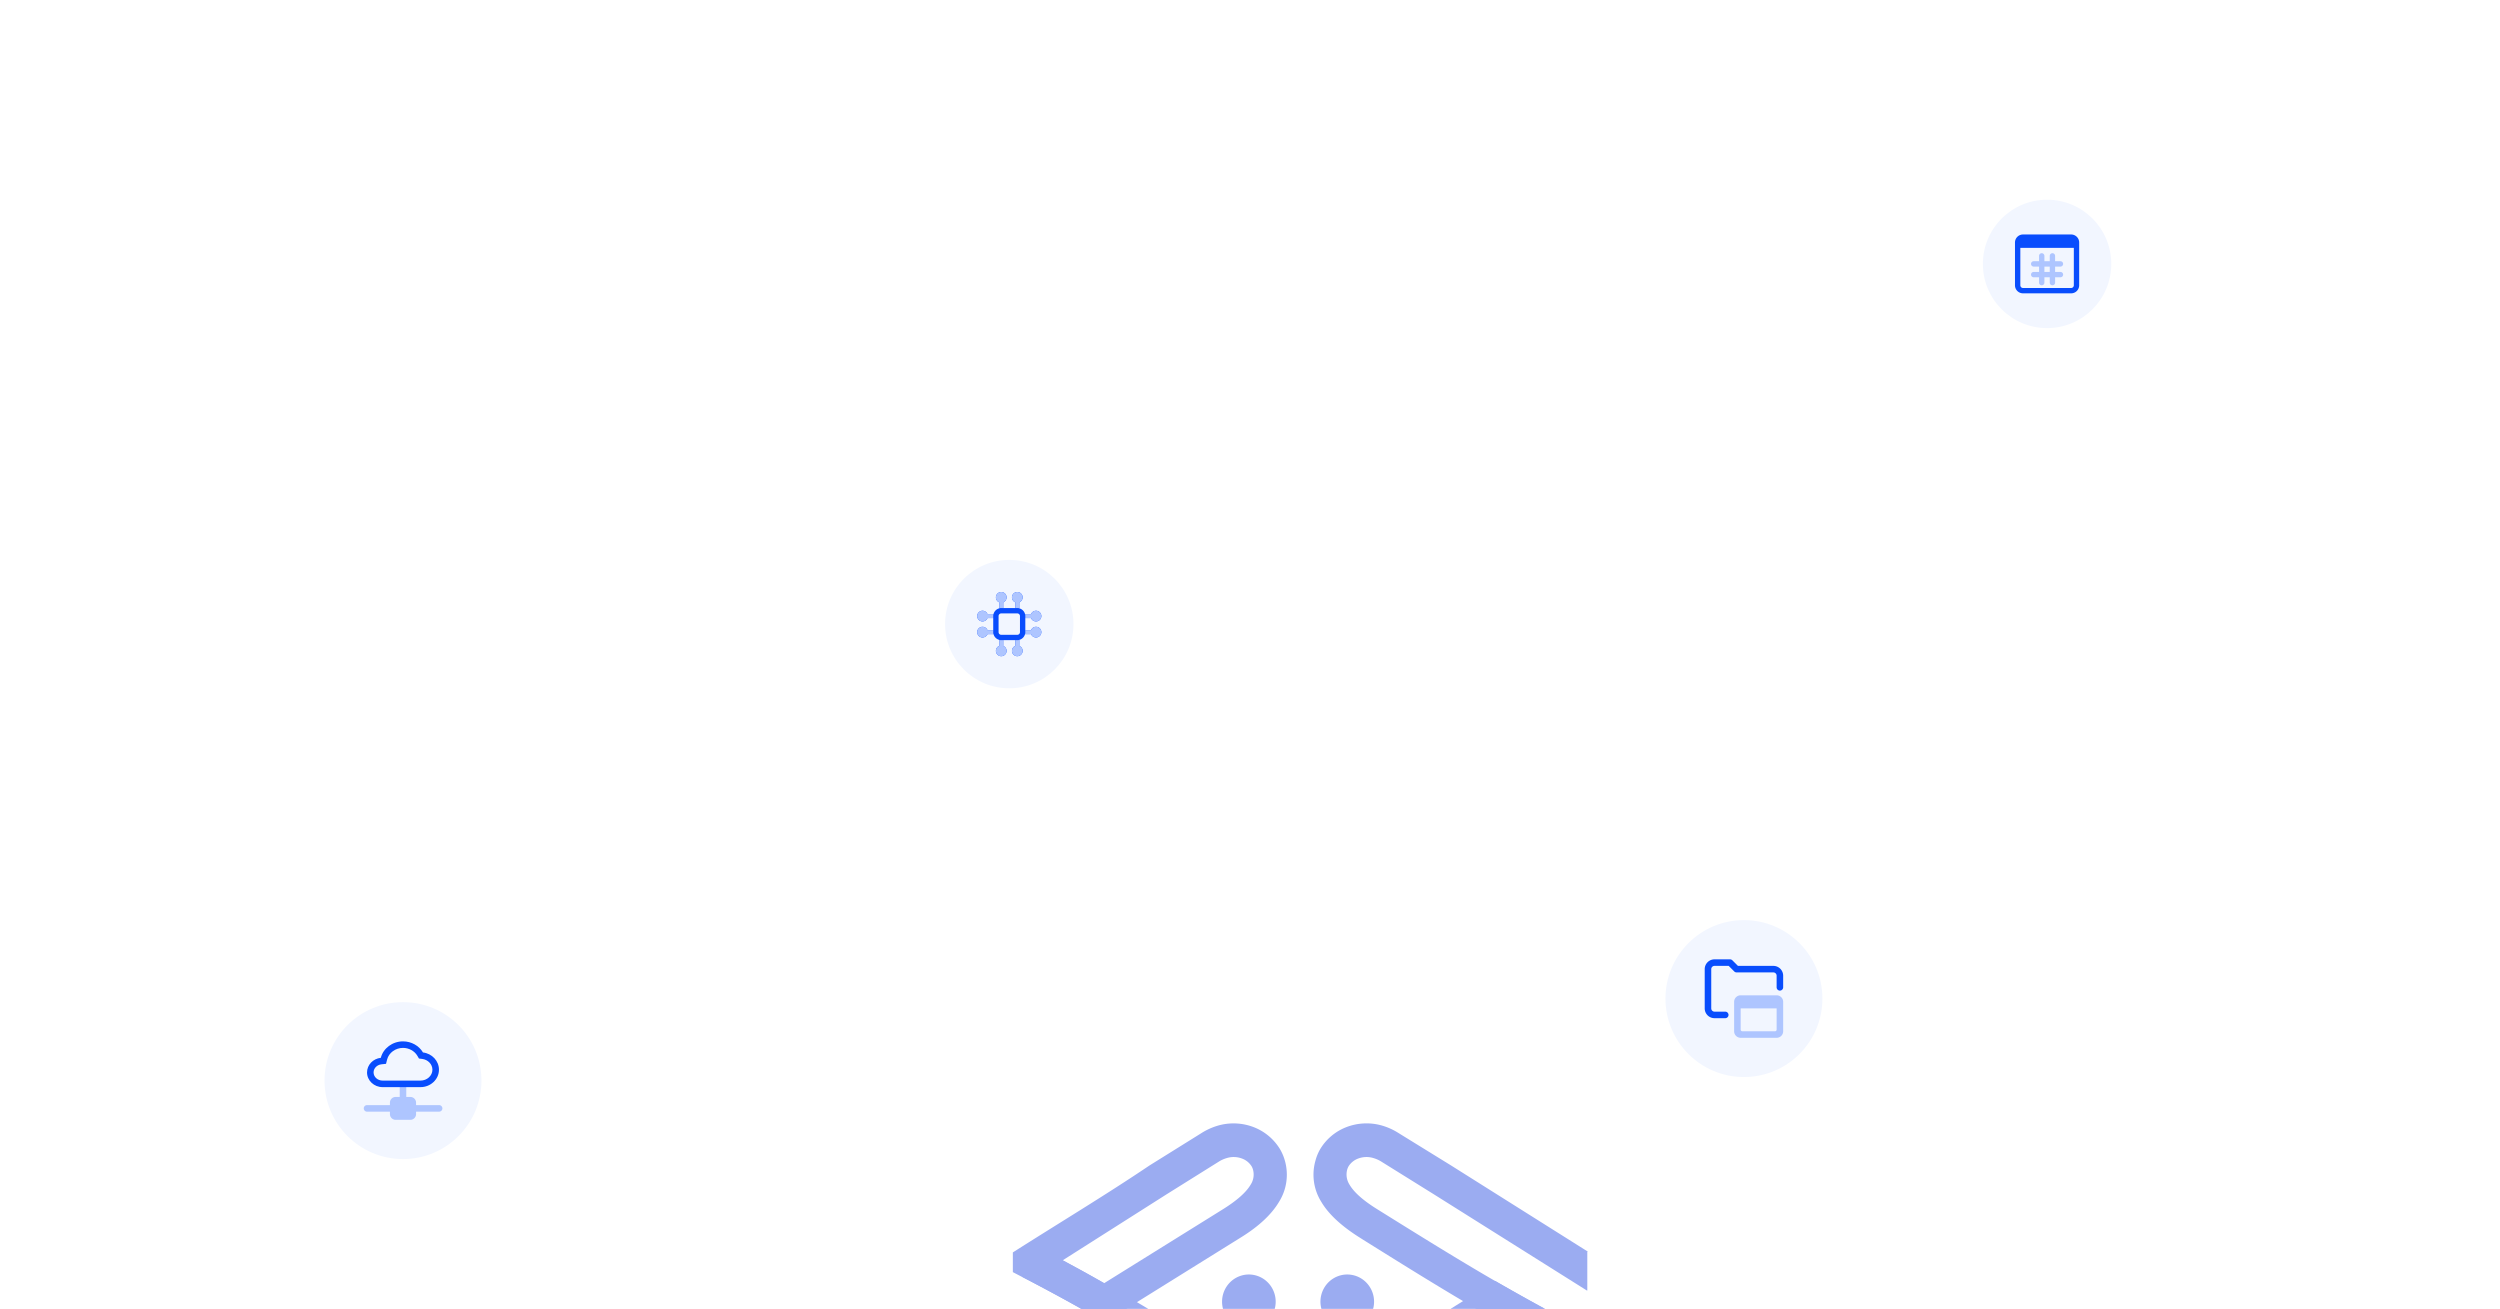 <svg width="701" height="367" viewBox="0 0 701 367" fill="none" xmlns="http://www.w3.org/2000/svg"><circle opacity=".6" cx="366.5" cy="366.5" r="366.5" fill="url(#a)"/><circle opacity=".5" cx="366.5" cy="366.5" r="280.5" fill="url(#b)"/><circle opacity=".7" cx="366.5" cy="366.5" r="191.5" fill="url(#c)"/><circle opacity=".2" cx="329.5" cy="31.5" r="13.5" fill="#fff"/><circle opacity=".4" cx="398.5" cy="210.5" r="13.5" fill="#fff"/><circle opacity=".3" cx="134" cy="214" r="10" fill="#fff"/><circle opacity=".4" cx="657" cy="221" r="10" fill="#fff"/><circle cx="187" cy="120" r="2" fill="#fff"/><circle cx="447" cy="80" r="2" fill="#fff"/><circle cx="554" cy="203" r="2" fill="#fff"/><circle cx="173" cy="7" r="2" fill="#fff"/><circle cx="27" cy="305" r="2" fill="#fff"/><g clip-path="url(#d)" fill-rule="evenodd" clip-rule="evenodd" fill="#9BACF1"><path d="M445.077 376.179v2.641c-12.644 8.127-25.943 16.037-38.306 24.381l-14.621 9.102a17.53 17.53 0 0 1-4.513 2.045 15.715 15.715 0 0 1-10.174-.474 14.73 14.73 0 0 1-7.236-6.027 12.917 12.917 0 0 1-1.416-3.21 14.364 14.364 0 0 1-.455-6.038 14.298 14.298 0 0 1 2.071-5.679c2.003-3.372 5.487-6.772 10.868-10.063l37.973-23.663 2.39 1.355a630.066 630.066 0 0 0 10.054 5.621 578.5 578.5 0 0 0 10.801 5.729l2.537 1.355v2.885l.027.04zm-43.153 18.963l29.2-18.583-3.792-1.964c-2.67-1.436-5.22-2.885-7.837-4.375l-33.38 20.777c-4.005 2.506-6.502 4.768-7.73 6.854a5.27 5.27 0 0 0-.641 4.293c.095.312.225.612.387.894a5.47 5.47 0 0 0 2.67 2.14 6.588 6.588 0 0 0 4.286.136 9.273 9.273 0 0 0 2.23-1.003l14.607-9.169z"/><path d="M445.011 361.891l-43.087-27.089-14.58-9.075a8.733 8.733 0 0 0-2.23-1.002 6.588 6.588 0 0 0-4.286.135 5.357 5.357 0 0 0-2.67 2.14 4.426 4.426 0 0 0-.387.894 5.292 5.292 0 0 0 .641 4.294c1.228 2.086 3.698 4.348 7.73 6.854l.868.541c19.948 12.434 34.862 21.672 55.517 32.399l-4.219 8.411c-20.802-10.754-35.916-20.168-56.078-32.764l-.854-.542c-5.341-3.345-8.866-6.691-10.869-10.064a14.303 14.303 0 0 1-2.071-5.678 14.379 14.379 0 0 1 .456-6.038 12.878 12.878 0 0 1 1.362-3.21 14.734 14.734 0 0 1 7.21-6.027 15.71 15.71 0 0 1 10.2-.42 17.915 17.915 0 0 1 4.487 2.059l14.687 9.061 38.453 24.218h-.214v10.836l-.066.067zM284 353.82v-2.641c12.644-8.059 25.943-16.037 38.32-24.381l14.58-9.088a18.154 18.154 0 0 1 4.513-2.059 15.705 15.705 0 0 1 10.174.42 14.897 14.897 0 0 1 7.25 6.027 13.396 13.396 0 0 1 1.402 3.21c.579 1.956.734 4.015.455 6.038a14.282 14.282 0 0 1-2.071 5.679c-2.002 3.372-5.487 6.772-10.855 10.063l-37.986 23.649-2.39-1.354a460.922 460.922 0 0 0-10.04-5.621 678.336 678.336 0 0 0-10.802-5.73l-2.55-1.327v-2.885zm43.153-18.963L297.966 353.4l3.779 2.045c2.67 1.436 5.22 2.885 7.837 4.375l33.38-20.777c4.005-2.506 6.489-4.768 7.717-6.854a5.228 5.228 0 0 0 .641-4.294 3.792 3.792 0 0 0-.387-.894 5.356 5.356 0 0 0-2.671-2.14 6.588 6.588 0 0 0-4.286-.135 8.727 8.727 0 0 0-2.229 1.002l-14.594 9.129z"/><path d="M284 368.068l43.153 27.09 14.58 9.088a9.232 9.232 0 0 0 2.23 1.002 6.581 6.581 0 0 0 4.286-.135 5.471 5.471 0 0 0 2.67-2.14c.167-.28.298-.58.388-.894a5.228 5.228 0 0 0-.641-4.294c-1.229-2.085-3.699-4.347-7.718-6.853l-.868-.542c-20.027-12.434-34.875-21.671-55.516-32.399l4.219-8.411c20.789 10.755 35.903 20.168 56.077 32.765l.868.541c5.341 3.346 8.853 6.691 10.855 10.064a14.292 14.292 0 0 1 2.071 5.679 14.359 14.359 0 0 1-.455 6.037 13.379 13.379 0 0 1-1.402 3.21 14.893 14.893 0 0 1-7.21 6 15.698 15.698 0 0 1-10.174.42 17.712 17.712 0 0 1-4.513-2.045l-14.58-9.021L284 379.148v-11.08zm66.184 4.551c1.487 0 2.94-.447 4.176-1.285a7.607 7.607 0 0 0 2.769-3.422 7.728 7.728 0 0 0 .428-4.406 7.653 7.653 0 0 0-2.058-3.904 7.476 7.476 0 0 0-3.848-2.087 7.407 7.407 0 0 0-4.344.434 7.54 7.54 0 0 0-3.373 2.808 7.706 7.706 0 0 0-1.267 4.237c0 2.022.792 3.962 2.202 5.392a7.46 7.46 0 0 0 5.315 2.233zm27.588 0c1.487 0 2.94-.447 4.176-1.285a7.607 7.607 0 0 0 2.769-3.422 7.728 7.728 0 0 0 .428-4.406 7.653 7.653 0 0 0-2.058-3.904 7.475 7.475 0 0 0-3.849-2.087 7.405 7.405 0 0 0-4.343.434 7.54 7.54 0 0 0-3.373 2.808 7.696 7.696 0 0 0 .938 9.625 7.476 7.476 0 0 0 5.312 2.237z"/></g><rect x="78" y="268" width="70" height="70" rx="35" fill="#fff" filter="url(#e)"/><circle cx="113" cy="303" r="22" fill="#F2F6FF"/><path d="M123.084 309.875h-6.417v-.687c0-.884-.719-1.605-1.605-1.605h-1.145v-3.208a.918.918 0 0 0-1.834 0v3.208h-1.145c-.885 0-1.605.719-1.605 1.605v.687h-6.417a.917.917 0 0 0 .001 1.834h6.417v.688c0 .884.719 1.604 1.605 1.604h4.125c.884 0 1.604-.719 1.604-1.604v-.688h6.418a.918.918 0 1 0-.002-1.834z" fill="#AEC5FF"/><path d="M118.601 295.106c-1.114-1.899-3.27-3.106-5.601-3.106-2.963 0-5.538 1.946-6.22 4.61-2.171.237-3.863 1.984-3.863 4.098 0 2.274 1.958 4.125 4.365 4.125h10.622c2.857 0 5.181-2.193 5.181-4.89 0-2.464-1.941-4.522-4.484-4.837zm-.699 7.894H107.28c-1.395 0-2.53-1.029-2.53-2.292 0-1.159.957-2.138 2.228-2.276l1.262-.137.315-1.231c.48-1.873 2.35-3.233 4.445-3.233 1.657 0 3.234.864 4.019 2.2l.458.781.898.112c1.639.205 2.875 1.503 2.875 3.021 0 1.684-1.501 3.055-3.348 3.055z" fill="#094DFD"/><rect x="545" y="45" width="58" height="58" rx="29" fill="#fff" filter="url(#f)"/><circle cx="574" cy="74" r="18" fill="#F2F6FF"/><path d="M572.5 79.999a.75.75 0 0 1-.75-.75v-7.5a.75.75 0 1 1 1.501 0v7.5a.751.751 0 0 1-.751.75zm3 0a.75.75 0 0 1-.75-.75v-7.5a.75.75 0 1 1 1.5 0v7.5c0 .415-.335.75-.75.75z" fill="#AEC5FF"/><path d="M577.75 74.75h-7.501a.75.75 0 0 1 .001-1.501h7.501a.75.75 0 0 1-.001 1.5zm0 3h-7.501a.75.75 0 1 1 .002-1.5h7.5a.75.75 0 0 1-.001 1.5z" fill="#AEC5FF"/><path d="M580.75 65.751h-13.5a2.252 2.252 0 0 0-2.25 2.25v12a2.252 2.252 0 0 0 2.25 2.25h13.5a2.252 2.252 0 0 0 2.25-2.25v-12c0-1.24-1.009-2.25-2.25-2.25zm0 15h-13.5a.75.75 0 0 1-.75-.75V69.5h15V80a.75.75 0 0 1-.75.75z" fill="#094DFD"/><rect x="254" y="146" width="58" height="58" rx="29" fill="#fff" filter="url(#g)"/><circle cx="283" cy="175" r="18" fill="#F2F6FF"/><path d="M290.5 175.75c-.627 0-1.165.389-1.388.938H287.5v-3.376h1.612c.223.549.761.938 1.388.938.827 0 1.5-.673 1.5-1.5s-.673-1.5-1.5-1.5c-.627 0-1.165.389-1.388.938h-1.692a2.249 2.249 0 0 0-1.608-1.608v-1.692c.549-.223.938-.761.938-1.388 0-.827-.673-1.5-1.5-1.5s-1.5.673-1.5 1.5c0 .627.39 1.165.938 1.388v1.612h-3.376v-1.612c.549-.223.938-.761.938-1.388 0-.827-.673-1.5-1.5-1.5s-1.5.673-1.5 1.5c0 .627.39 1.165.938 1.388v1.692a2.249 2.249 0 0 0-1.608 1.608h-1.692a1.501 1.501 0 0 0-1.388-.938c-.827 0-1.5.673-1.5 1.5s.673 1.5 1.5 1.5c.627 0 1.165-.389 1.388-.938h1.612v3.376h-1.612a1.501 1.501 0 0 0-1.388-.938c-.827 0-1.5.673-1.5 1.5s.673 1.5 1.5 1.5c.627 0 1.165-.389 1.388-.938h1.692a2.249 2.249 0 0 0 1.608 1.608v1.692a1.501 1.501 0 0 0-.938 1.388c0 .827.673 1.5 1.5 1.5s1.5-.673 1.5-1.5c0-.627-.39-1.165-.938-1.388V179.5h3.376v1.612a1.501 1.501 0 0 0-.938 1.388c0 .827.673 1.5 1.5 1.5s1.5-.673 1.5-1.5c0-.627-.39-1.165-.938-1.388v-1.692a2.249 2.249 0 0 0 1.608-1.608h1.692c.223.549.761.938 1.388.938.827 0 1.5-.673 1.5-1.5s-.673-1.5-1.5-1.5zm-4.5 1.5a.75.75 0 0 1-.75.75h-4.5a.75.75 0 0 1-.75-.75v-4.5a.75.75 0 0 1 .75-.75h4.5a.75.75 0 0 1 .75.75v4.5z" fill="#094DFD"/><path fill-rule="evenodd" clip-rule="evenodd" d="M289.112 176.688a1.501 1.501 0 0 1 1.388-.938c.827 0 1.5.673 1.5 1.5s-.673 1.5-1.5 1.5a1.501 1.501 0 0 1-1.388-.938h-1.672c.039-.164.06-.336.06-.512v-.612h1.612zm-1.612-3.376v-.612c0-.176-.021-.348-.06-.512h1.672a1.501 1.501 0 0 1 1.388-.938c.827 0 1.5.673 1.5 1.5s-.673 1.5-1.5 1.5a1.501 1.501 0 0 1-1.388-.938H287.5zm-1.688-2.752v-1.672c.549-.223.938-.761.938-1.388 0-.827-.673-1.5-1.5-1.5s-1.5.673-1.5 1.5c0 .627.39 1.165.938 1.388v1.612h.612c.176 0 .348.021.512.06zm-4.5-.06v-1.612c.549-.223.938-.761.938-1.388 0-.827-.673-1.5-1.5-1.5s-1.5.673-1.5 1.5c0 .627.39 1.165.938 1.388v1.672c.164-.039.336-.06.512-.06h.612zm-2.752 1.688h-1.672a1.501 1.501 0 0 0-1.388-.938c-.827 0-1.5.673-1.5 1.5s.673 1.5 1.5 1.5c.627 0 1.165-.389 1.388-.938h1.612v-.612c0-.176.021-.348.06-.512zm-.06 4.5h-1.612a1.501 1.501 0 0 0-1.388-.938c-.827 0-1.5.673-1.5 1.5s.673 1.5 1.5 1.5c.627 0 1.165-.389 1.388-.938h1.672a2.215 2.215 0 0 1-.06-.512v-.612zm1.688 2.752v1.672a1.501 1.501 0 0 0-.938 1.388c0 .827.673 1.5 1.5 1.5s1.5-.673 1.5-1.5c0-.627-.39-1.165-.938-1.388V179.5h-.612c-.176 0-.348-.021-.512-.06zm4.5.06v1.612a1.501 1.501 0 0 0-.938 1.388c0 .827.673 1.5 1.5 1.5s1.5-.673 1.5-1.5c0-.627-.39-1.165-.938-1.388v-1.672c-.164.039-.336.06-.512.06h-.612z" fill="#AEC5FF"/><rect x="454" y="245" width="70" height="70" rx="35" fill="#fff" filter="url(#h)"/><circle cx="489" cy="280" r="22" fill="#F2F6FF"/><path d="M498.167 279.083h-10.084a1.833 1.833 0 0 0-1.833 1.833v8.25c0 1.013.821 1.834 1.833 1.834h10.084a1.833 1.833 0 0 0 1.833-1.833v-8.25a1.834 1.834 0 0 0-1.833-1.834zm-.458 10.084h-9.167a.458.458 0 0 1-.458-.458v-5.959h10.084v5.958a.46.46 0 0 1-.459.459z" fill="#AEC5FF"/><path d="M483.728 285.5h-2.978a2.752 2.752 0 0 1-2.75-2.75v-11a2.752 2.752 0 0 1 2.75-2.75h4.355c.243 0 .475.096.647.268l1.565 1.565h9.933a2.752 2.752 0 0 1 2.75 2.75v3.217a.918.918 0 1 1-1.834 0v-3.217a.918.918 0 0 0-.917-.917h-10.313a.92.92 0 0 1-.648-.268l-1.564-1.565h-3.974a.918.918 0 0 0-.917.917v11c0 .506.411.917.917.917h2.98a.917.917 0 1 1-.002 1.833z" fill="#094DFD"/><defs><filter id="e" x="67" y="261" width="92" height="92" filterUnits="userSpaceOnUse" color-interpolation-filters="sRGB"><feFlood flood-opacity="0" result="BackgroundImageFix"/><feColorMatrix in="SourceAlpha" values="0 0 0 0 0 0 0 0 0 0 0 0 0 0 0 0 0 0 127 0" result="hardAlpha"/><feOffset dy="4"/><feGaussianBlur stdDeviation="5.5"/><feColorMatrix values="0 0 0 0 0.225 0 0 0 0 0.293 0 0 0 0 0.648 0 0 0 0.1 0"/><feBlend in2="BackgroundImageFix" result="effect1_dropShadow"/><feBlend in="SourceGraphic" in2="effect1_dropShadow" result="shape"/></filter><filter id="f" x="534" y="38" width="80" height="80" filterUnits="userSpaceOnUse" color-interpolation-filters="sRGB"><feFlood flood-opacity="0" result="BackgroundImageFix"/><feColorMatrix in="SourceAlpha" values="0 0 0 0 0 0 0 0 0 0 0 0 0 0 0 0 0 0 127 0" result="hardAlpha"/><feOffset dy="4"/><feGaussianBlur stdDeviation="5.5"/><feColorMatrix values="0 0 0 0 0.225 0 0 0 0 0.293 0 0 0 0 0.648 0 0 0 0.1 0"/><feBlend in2="BackgroundImageFix" result="effect1_dropShadow"/><feBlend in="SourceGraphic" in2="effect1_dropShadow" result="shape"/></filter><filter id="g" x="243" y="139" width="80" height="80" filterUnits="userSpaceOnUse" color-interpolation-filters="sRGB"><feFlood flood-opacity="0" result="BackgroundImageFix"/><feColorMatrix in="SourceAlpha" values="0 0 0 0 0 0 0 0 0 0 0 0 0 0 0 0 0 0 127 0" result="hardAlpha"/><feOffset dy="4"/><feGaussianBlur stdDeviation="5.5"/><feColorMatrix values="0 0 0 0 0.225 0 0 0 0 0.293 0 0 0 0 0.648 0 0 0 0.1 0"/><feBlend in2="BackgroundImageFix" result="effect1_dropShadow"/><feBlend in="SourceGraphic" in2="effect1_dropShadow" result="shape"/></filter><filter id="h" x="443" y="238" width="92" height="92" filterUnits="userSpaceOnUse" color-interpolation-filters="sRGB"><feFlood flood-opacity="0" result="BackgroundImageFix"/><feColorMatrix in="SourceAlpha" values="0 0 0 0 0 0 0 0 0 0 0 0 0 0 0 0 0 0 127 0" result="hardAlpha"/><feOffset dy="4"/><feGaussianBlur stdDeviation="5.5"/><feColorMatrix values="0 0 0 0 0.225 0 0 0 0 0.293 0 0 0 0 0.648 0 0 0 0.1 0"/><feBlend in2="BackgroundImageFix" result="effect1_dropShadow"/><feBlend in="SourceGraphic" in2="effect1_dropShadow" result="shape"/></filter><radialGradient id="a" cx="0" cy="0" r="1" gradientUnits="userSpaceOnUse" gradientTransform="rotate(-114.368 301.26 65.815) scale(447.375)"><stop stop-color="#fff" stop-opacity=".97"/><stop offset="1" stop-color="#fff" stop-opacity="0"/></radialGradient><radialGradient id="b" cx="0" cy="0" r="1" gradientUnits="userSpaceOnUse" gradientTransform="rotate(-114.368 301.298 65.642) scale(342.398)"><stop stop-color="#fff" stop-opacity=".97"/><stop offset="1" stop-color="#fff" stop-opacity="0"/></radialGradient><radialGradient id="c" cx="0" cy="0" r="1" gradientUnits="userSpaceOnUse" gradientTransform="rotate(-114.368 301.336 65.464) scale(233.758)"><stop stop-color="#fff" stop-opacity=".97"/><stop offset="1" stop-color="#fff" stop-opacity="0"/></radialGradient><clipPath id="d"><path fill="#fff" transform="translate(284 315)" d="M0 0h165v100H0z"/></clipPath></defs></svg>